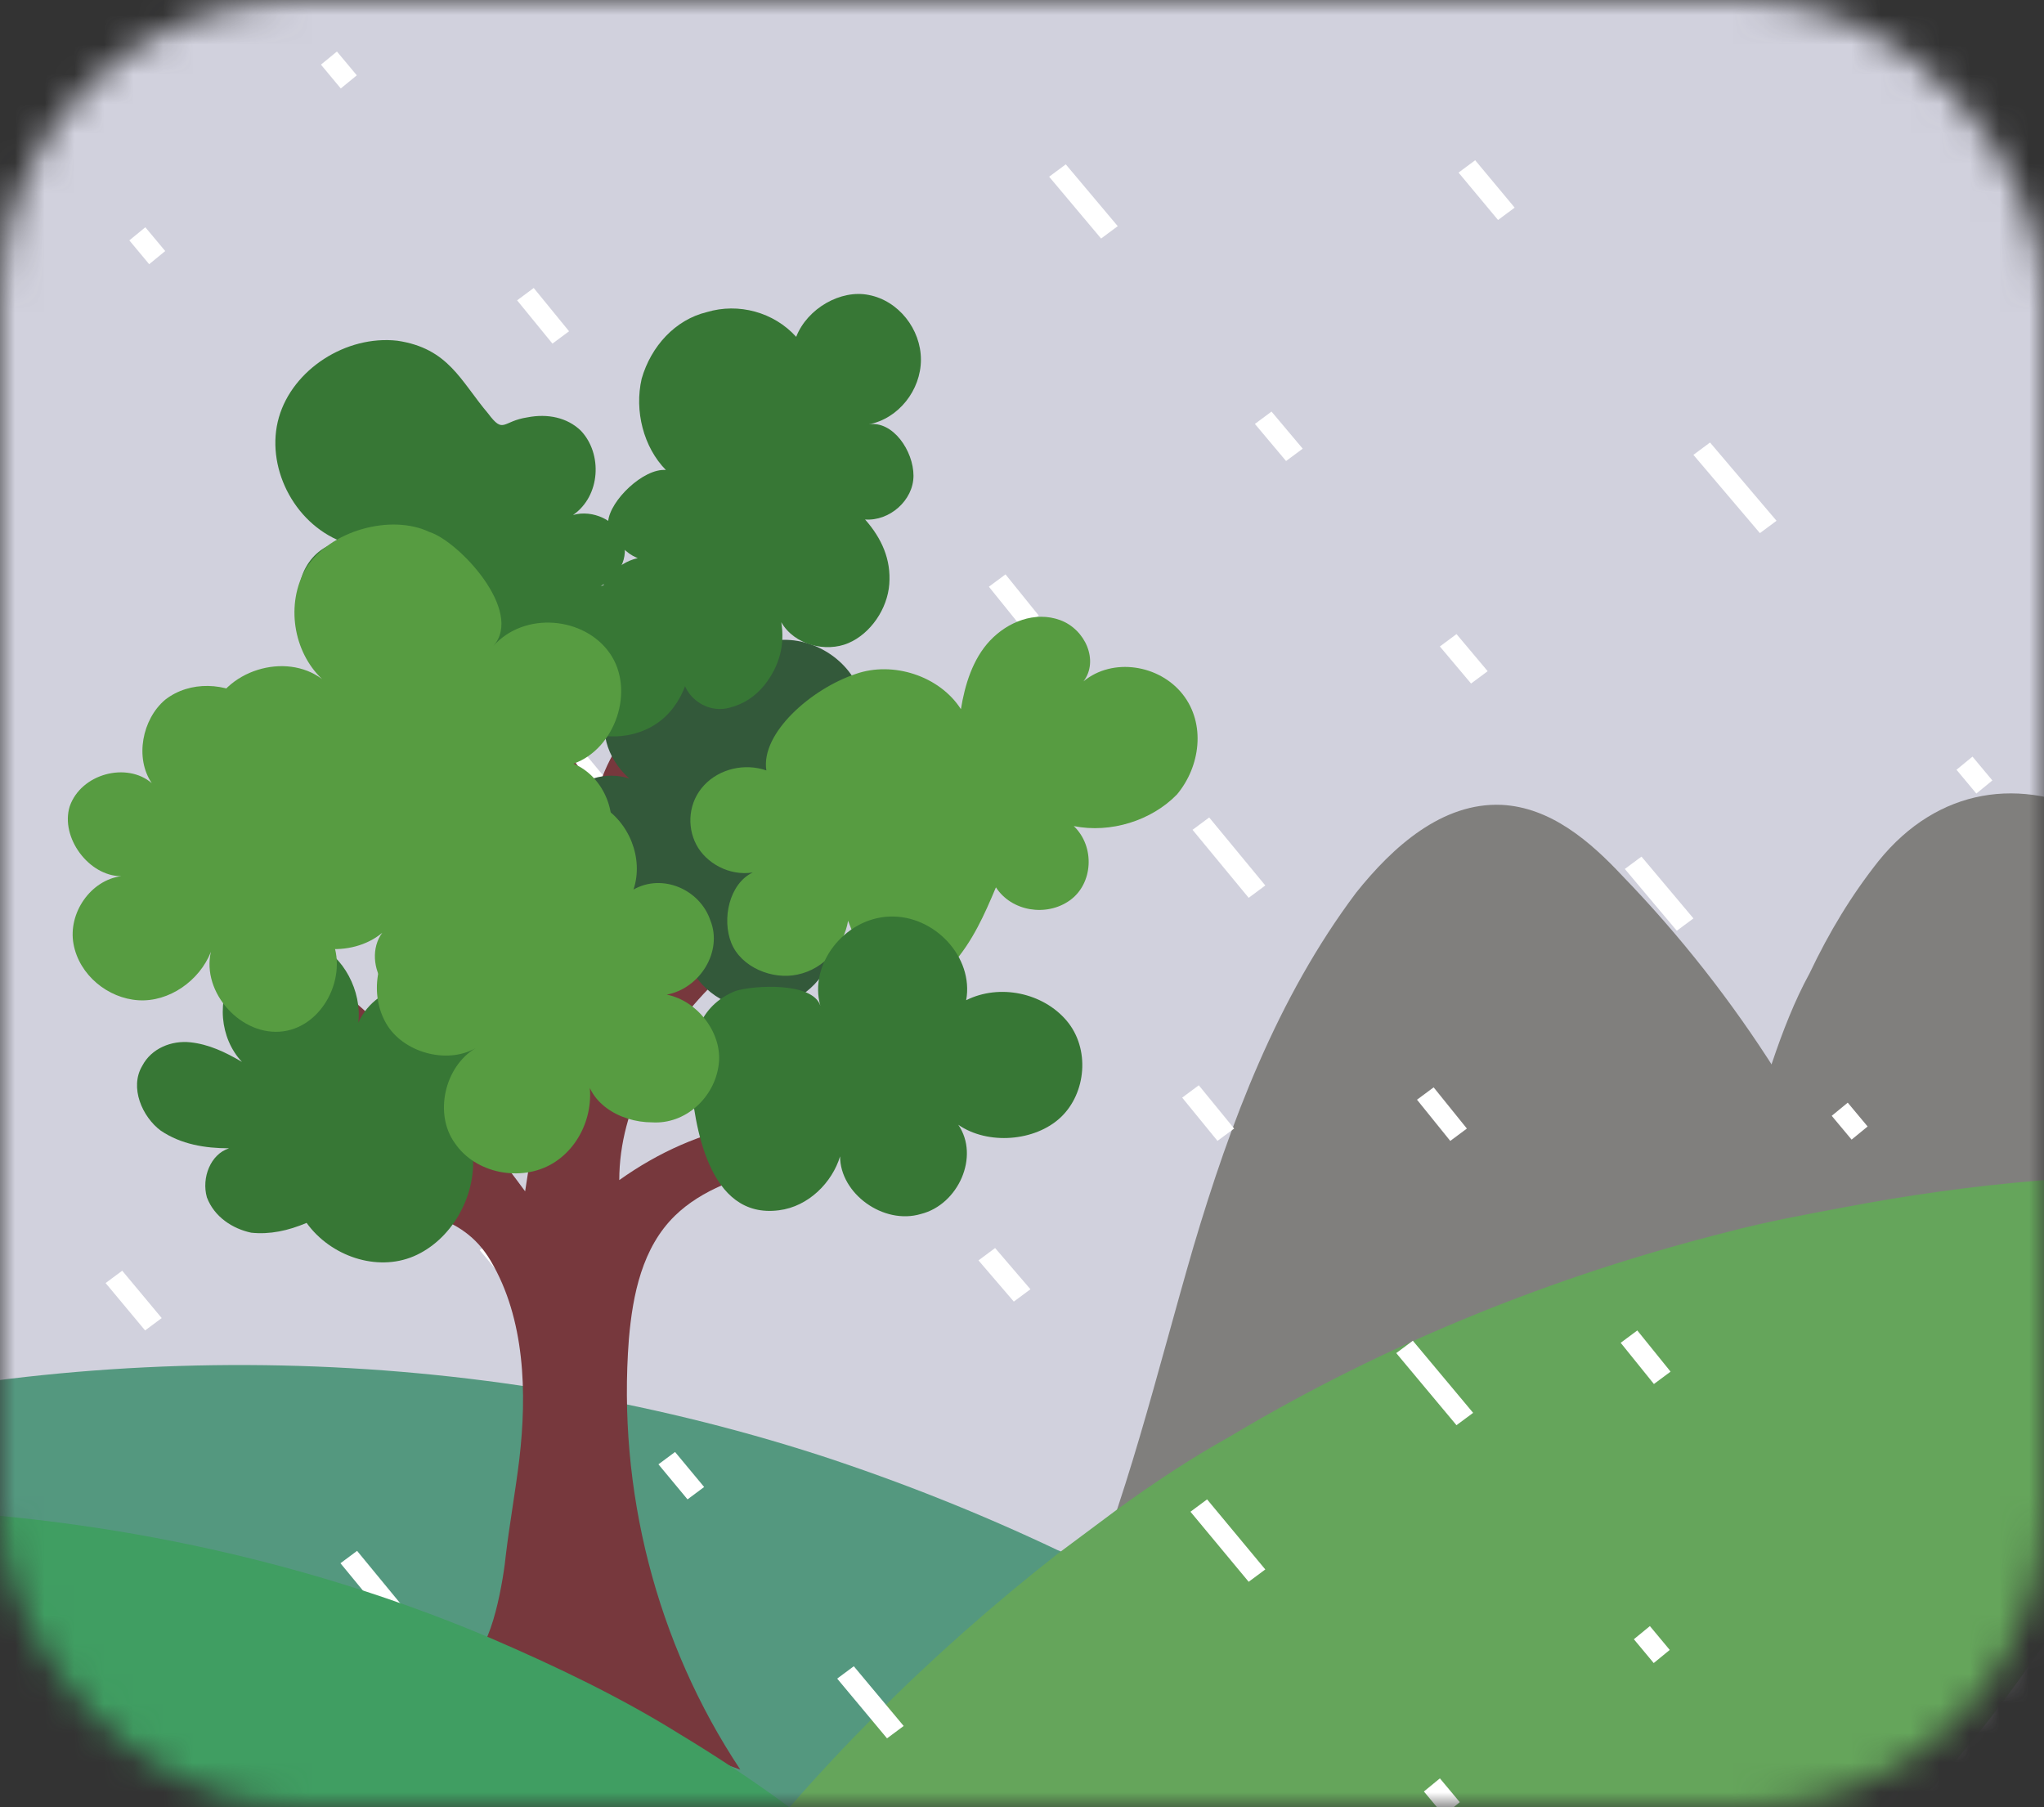 <svg width="69" height="61" viewBox="0 0 69 61" fill="none" xmlns="http://www.w3.org/2000/svg">
<rect x="0" y="0" width="69" height="61" fill="#333333" stroke="none"/>
<mask id="mask0_637_362" style="mask-type:alpha" maskUnits="userSpaceOnUse" x="0" y="0" width="69" height="61">
<rect width="69" height="61" rx="10" fill="#2B92D5"/>
</mask>
<g mask="url(#mask0_637_362)">
<path d="M69.162 30.375C69.162 30.932 69.162 31.419 69.092 31.975C69.022 33.852 68.812 35.73 68.461 37.538C68.391 37.886 68.32 38.164 68.25 38.442C66.076 48.109 60.112 56.384 51.904 61.53C46.572 64.938 40.328 67.024 33.593 67.302C33.031 67.302 32.4 67.372 31.838 67.372C27.769 67.372 23.84 66.746 20.192 65.564C11.984 62.921 5.038 57.566 0.478 50.543C-0.715 48.735 -1.697 46.857 -2.609 44.84C-4.503 40.459 -5.556 35.522 -5.556 30.375C-5.556 9.93 11.142 -6.621 31.768 -6.621C52.395 -6.621 69.162 9.93 69.162 30.375Z" fill="#39B8FF"/>
<path d="M79.607 28C79.607 28.707 79.607 29.325 79.517 30.032C79.427 32.417 79.158 34.803 78.709 37.1C78.619 37.541 78.53 37.895 78.44 38.248C75.657 50.528 68.026 61.041 57.523 67.579C50.7 71.908 42.711 74.558 34.093 74.912C33.374 74.912 32.566 75 31.848 75C26.642 75 21.614 74.205 16.946 72.703C6.443 69.346 -2.444 62.543 -8.28 53.62C-9.806 51.323 -11.063 48.938 -12.23 46.376C-14.653 40.81 -16 34.538 -16 28C-16 2.026 5.366 -19 31.759 -19C58.151 -19 79.607 2.026 79.607 28Z" fill="#D1D1DD"/>
<path d="M56.308 68.099C49.942 72.125 42.488 74.59 34.448 74.918C33.778 74.918 33.024 75 32.354 75C27.496 75 22.806 74.261 18.451 72.864C8.652 69.66 0.36 63.334 -5.084 55.037C-6.508 52.901 -7.68 50.683 -8.769 48.3C3.124 45.096 15.938 45.343 27.664 49.122C30.428 50.026 33.108 51.094 35.704 52.326C36.123 52.49 36.542 52.737 36.961 52.983C37.379 53.23 37.798 53.394 38.217 53.64C45.085 57.337 51.282 62.266 56.308 68.099Z" fill="#54987F"/>
<path d="M63.664 43.662C61.751 38.466 58.672 33.6 54.762 29.559C53.681 28.405 52.349 27.25 50.685 27.168C48.688 27.085 47.025 28.57 45.776 30.137C43.114 33.683 41.533 37.889 40.285 42.095C39.037 46.383 38.039 50.672 36.292 54.713C40.868 52.239 45.361 49.93 50.103 47.95C54.513 46.218 59.005 44.487 63.664 43.662Z" fill="#807F7D"/>
<path d="M76.561 32.941C76.477 35.167 76.228 37.394 75.812 39.538C75.728 39.951 75.645 40.28 75.562 40.61C69.572 42.177 63.581 43.827 57.591 45.394C57.757 45.394 57.84 45.229 57.924 45.064C58.34 44.239 58.423 42.095 58.506 41.353C58.506 41.27 58.506 41.27 58.506 41.188C58.756 39.456 59.172 37.641 59.837 35.827C60.17 34.837 60.586 33.765 61.085 32.858C61.751 31.456 62.5 30.219 63.415 29.064C65.412 26.59 68.24 26.178 70.903 27.58C73.066 28.9 74.98 30.796 76.561 32.941Z" fill="#807F7D"/>
<path d="M75.59 39.685C75.507 40.097 75.424 40.426 75.341 40.755C72.771 52.198 65.723 61.993 56.023 68.085C49.721 72.119 42.342 74.588 34.383 74.918C33.72 74.918 32.974 75 32.31 75C27.501 75 22.858 74.259 18.547 72.86C20.122 69.814 22.029 66.85 24.102 64.134C27.419 59.771 31.398 55.82 35.71 52.445C36.373 51.951 37.036 51.457 37.699 50.963C38.943 50.057 40.187 49.234 41.513 48.493C46.737 45.365 52.458 43.06 58.344 41.578C59.588 41.249 60.914 41.002 62.241 40.755C66.552 39.932 71.03 39.521 75.59 39.685Z" fill="#65A55B"/>
<path d="M55.696 54.889L55.155 55.333L55.825 56.137L56.366 55.694L55.696 54.889Z" fill="white"/>
<path d="M49.167 48.108L47.133 45.674L47.694 45.257L49.729 47.691L49.167 48.108ZM41.099 38.511L39.907 37.051L40.468 36.634L41.661 38.094L41.099 38.511Z" fill="white"/>
<path d="M33.873 29.889L32.68 28.428L33.242 28.011L34.434 29.471L33.873 29.889ZM26.717 21.196L24.682 18.762L25.244 18.344L27.278 20.778L26.717 21.196ZM18.649 11.599L17.456 10.138L18.017 9.721L19.21 11.182L18.649 11.599Z" fill="white"/>
<path d="M11.374 1.739L10.834 2.182L11.504 2.986L12.045 2.543L11.374 1.739Z" fill="white"/>
<path d="M13.668 55.41L11.493 52.768L12.054 52.35L14.229 54.993L13.668 55.41ZM4.898 44.909L3.565 43.31L4.126 42.893L5.459 44.492L4.898 44.909Z" fill="white"/>
<path d="M62.375 37.221L61.834 37.665L62.505 38.468L63.046 38.025L62.375 37.221Z" fill="white"/>
<path d="M56.605 31.418L54.85 29.332L55.412 28.915L57.166 31.001L56.605 31.418ZM49.659 23.073L48.606 21.822L49.168 21.404L50.22 22.656L49.659 23.073Z" fill="white"/>
<path d="M43.414 15.562L42.362 14.31L42.923 13.893L43.976 15.145L43.414 15.562ZM37.17 8.052L35.416 5.965L35.978 5.548L37.732 7.634L37.17 8.052ZM30.155 -0.293L29.102 -1.545L29.664 -1.962L30.716 -0.711L30.155 -0.293Z" fill="white"/>
<path d="M66.586 25.54L66.046 25.983L66.716 26.787L67.257 26.344L66.586 25.54Z" fill="white"/>
<path d="M59.41 17.996L57.165 15.354L57.726 14.937L59.971 17.579L59.41 17.996ZM50.57 7.426L49.237 5.826L49.798 5.409L51.131 7.009L50.57 7.426Z" fill="white"/>
<path d="M48.607 60.029L48.067 60.473L48.738 61.276L49.278 60.833L48.607 60.029Z" fill="white"/>
<path d="M42.152 53.394L40.187 51.029L40.748 50.612L42.713 52.977L42.152 53.394ZM34.224 43.936L33.031 42.545L33.592 42.128L34.785 43.519L34.224 43.936Z" fill="white"/>
<path d="M27.138 35.382L25.945 33.991L26.506 33.574L27.699 34.965L27.138 35.382ZM20.052 26.898L18.088 24.533L18.649 24.116L20.613 26.48L20.052 26.898ZM12.124 17.44L10.931 16.049L11.493 15.632L12.685 17.023L12.124 17.44Z" fill="white"/>
<path d="M4.906 7.671L4.366 8.114L5.036 8.918L5.577 8.474L4.906 7.671Z" fill="white"/>
<path d="M29.944 58.679L28.261 56.662L28.822 56.245L30.506 58.261L29.944 58.679ZM23.209 50.612L22.227 49.429L22.788 49.012L23.77 50.194L23.209 50.612Z" fill="white"/>
<path d="M17.176 43.379L16.193 42.197L16.755 41.78L17.737 42.962L17.176 43.379ZM11.142 36.147L9.458 34.13L10.02 33.713L11.703 35.729L11.142 36.147ZM4.407 28.149L3.425 26.967L3.986 26.55L4.968 27.732L4.407 28.149Z" fill="white"/>
<path d="M55.832 46.718L54.71 45.327L55.271 44.91L56.394 46.3L55.832 46.718Z" fill="white"/>
<path d="M48.957 38.512L47.834 37.121L48.396 36.704L49.518 38.095L48.957 38.512ZM42.152 30.306L40.257 28.011L40.819 27.594L42.713 29.889L42.152 30.306ZM34.504 21.196L33.382 19.805L33.943 19.388L35.066 20.779L34.504 21.196Z" fill="white"/>
<path d="M27.55 11.698L27.009 12.141L27.679 12.945L28.22 12.502L27.55 11.698Z" fill="white"/>
<path d="M20.905 39.835C20.905 37.371 22.267 35.034 24.083 33.202C25.899 31.433 28.104 30.106 30.31 28.843C26.613 29.474 23.175 31.369 21.035 34.339C20.321 30.043 21.878 25.368 25.121 22.335C22.721 22.778 20.71 24.547 20.127 26.884C18.57 23.978 15.781 21.704 12.603 20.819C14.03 21.893 15.457 22.967 16.624 24.294C17.792 25.621 18.765 27.2 19.024 28.906C19.219 30.296 19.024 31.685 18.829 33.075C18.44 35.476 18.116 37.75 17.727 40.214C16.105 38.003 14.289 35.918 12.279 34.086C11.435 33.328 10.463 32.507 9.295 32.633C10.787 33.328 11.954 34.465 12.927 35.792C13.835 37.055 14.549 38.445 15.197 39.835C12.992 39.645 10.722 39.393 8.517 39.203C9.684 39.709 10.917 40.151 12.149 40.467C13.9 40.909 15.586 40.909 16.559 42.551C17.727 44.51 17.792 47.037 17.532 49.248C17.403 50.322 17.208 51.396 17.078 52.47C17.013 53.165 16.624 55.755 15.846 56.008C15.197 56.197 14.808 57.461 15.327 57.966C15.781 58.408 16.43 58.345 17.013 58.345C19.738 58.282 22.462 58.787 24.991 59.735C22.137 55.439 20.84 50.259 21.229 45.205C21.359 43.689 21.683 42.109 22.786 41.035C23.694 40.151 24.991 39.709 26.288 39.393C27.521 39.014 28.753 38.698 29.985 38.319C26.742 37.245 23.564 37.94 20.905 39.835Z" fill="#77383D"/>
<path d="M23.919 24.234C23.854 23.063 24.83 21.892 26.002 21.645C27.238 21.399 28.539 22.138 28.994 23.248C29.45 24.357 28.929 25.713 27.823 26.33C28.734 25.775 30.166 26.022 30.751 26.885C31.337 27.748 31.142 29.042 30.296 29.72C29.45 30.398 28.149 30.398 27.238 29.843C28.084 30.521 28.344 31.569 27.953 32.556C27.498 33.542 26.392 34.158 25.286 34.035C24.18 33.912 23.269 33.049 23.073 32.001C22.748 32.987 21.382 33.85 20.341 33.603C19.3 33.357 18.519 32.371 18.649 31.323C18.779 30.337 19.82 29.474 20.861 29.474C20.081 29.597 19.235 29.104 18.974 28.364C18.714 27.624 19.04 26.761 19.755 26.392C20.471 26.022 21.447 26.145 21.967 26.761C21.056 26.33 20.406 25.467 20.406 24.542C20.406 23.618 21.252 22.631 22.228 22.631C23.204 22.447 24.18 23.309 23.919 24.234Z" fill="#33593A"/>
<path d="M15.961 38.96C16.085 40.417 15.213 41.875 13.966 42.406C12.719 42.936 11.161 42.406 10.35 41.279C9.727 41.544 9.103 41.677 8.48 41.61C7.856 41.478 7.233 41.08 6.984 40.417C6.797 39.755 7.108 38.96 7.732 38.761C6.921 38.761 6.111 38.628 5.425 38.164C4.802 37.701 4.365 36.707 4.802 35.978C5.113 35.381 5.799 35.116 6.423 35.183C7.046 35.249 7.607 35.514 8.168 35.845C7.42 35.05 7.295 33.725 7.919 32.797C8.48 31.869 9.727 31.472 10.662 31.869C11.597 32.267 12.22 33.46 12.096 34.52C12.719 33.128 14.714 32.797 15.711 33.857C16.709 34.917 16.397 37.038 15.088 37.701" fill="#377735"/>
<path d="M12.467 25.911C11.566 25.192 10.084 25.453 9.504 26.435C9.697 25.388 9.311 24.275 8.473 23.621C7.636 23.032 6.412 22.966 5.574 23.621C4.801 24.275 4.544 25.584 5.123 26.435C4.286 25.715 2.74 26.108 2.353 27.22C2.031 28.267 2.997 29.576 4.093 29.576C3.062 29.707 2.289 30.82 2.482 31.867C2.675 32.914 3.642 33.699 4.672 33.764C5.703 33.83 6.734 33.11 7.12 32.129C6.798 33.503 8.151 35.008 9.568 34.812C10.986 34.615 11.823 32.783 11.115 31.54C11.759 31.867 12.661 31.605 12.983 30.951C13.241 30.492 13.176 30.1 13.047 29.642C12.918 28.987 12.918 29.118 13.047 28.464C13.241 27.547 13.369 26.566 12.467 25.911Z" fill="#579C41"/>
<path d="M13.413 11.501C11.681 11.307 9.882 12.47 9.415 14.087C8.949 15.703 9.882 17.643 11.547 18.29C10.481 18.419 9.815 19.647 10.215 20.617C10.614 21.587 12.014 21.91 12.88 21.328C11.614 22.104 11.414 24.173 12.614 25.079C13.813 25.984 15.879 25.402 16.345 23.98C15.879 24.885 16.478 26.113 17.478 26.242C18.477 26.436 19.477 25.467 19.344 24.497C20.343 25.079 21.676 24.949 22.476 24.173C23.275 23.398 23.542 22.104 23.075 21.134C22.542 20.165 21.343 19.583 20.277 19.777C20.876 19.518 21.276 18.807 21.01 18.16C20.81 17.578 20.01 17.19 19.344 17.384C20.277 16.738 20.343 15.315 19.61 14.54C19.144 14.087 18.477 13.958 17.811 14.087C16.945 14.216 17.012 14.669 16.478 13.958C15.546 12.858 15.146 11.759 13.413 11.501Z" fill="#377735"/>
<path d="M22.478 15.865C21.724 15.095 21.41 13.874 21.661 12.783C21.975 11.691 22.792 10.792 23.861 10.535C24.929 10.214 26.123 10.535 26.877 11.37C27.254 10.407 28.386 9.764 29.328 9.957C30.334 10.15 31.088 11.113 31.088 12.14C31.088 13.168 30.334 14.131 29.328 14.324C30.145 14.196 30.837 15.223 30.837 16.058C30.837 16.893 30.02 17.599 29.203 17.535C29.768 18.177 30.082 18.884 30.02 19.718C29.957 20.553 29.391 21.388 28.637 21.709C27.883 22.03 26.814 21.774 26.374 21.003C26.5 21.774 26.312 22.48 25.809 23.122C25.495 23.508 25.117 23.764 24.615 23.893C24.112 24.021 23.609 23.829 23.295 23.443C22.981 23.058 22.918 22.48 23.232 22.095C22.666 22.608 21.598 22.544 20.97 22.095C20.341 21.645 20.027 20.746 20.278 19.975C20.53 19.205 21.347 18.691 22.101 18.819C21.472 19.14 20.655 18.306 20.53 17.599C20.593 16.893 21.724 15.801 22.478 15.865Z" fill="#377735"/>
<path d="M25.87 26.006C25.148 25.755 24.294 25.943 23.768 26.507C23.243 27.071 23.177 27.885 23.506 28.512C23.834 29.138 24.622 29.576 25.41 29.451C24.622 29.827 24.359 31.017 24.688 31.832C25.016 32.646 26.067 33.084 26.921 32.897C27.84 32.709 28.497 31.894 28.629 31.08C28.826 31.581 29.023 32.145 29.351 32.521C29.68 32.959 30.205 33.272 30.73 33.272C31.256 33.272 31.781 32.897 32.175 32.521C32.832 31.769 33.226 30.892 33.62 29.952C34.146 30.767 35.328 30.955 36.116 30.391C36.904 29.827 36.97 28.574 36.248 27.885C37.496 28.136 38.875 27.697 39.729 26.82C40.517 25.881 40.714 24.44 39.926 23.438C39.138 22.435 37.561 22.185 36.576 22.999C37.102 22.31 36.642 21.245 35.788 20.932C34.934 20.619 34.015 20.995 33.423 21.621C32.832 22.247 32.57 23.124 32.438 23.939C31.716 22.811 30.139 22.31 28.891 22.748C27.381 23.25 25.673 24.753 25.87 26.006Z" fill="#579C41"/>
<path d="M26.297 40.853C27.295 40.728 28.093 39.912 28.359 39.034C28.359 40.289 29.822 41.355 31.085 40.979C32.349 40.665 33.08 39.034 32.349 37.967C33.346 38.657 34.942 38.532 35.807 37.716C36.671 36.9 36.804 35.394 36.006 34.453C35.208 33.512 33.745 33.198 32.615 33.763C32.881 32.32 31.551 30.877 30.021 30.939C28.492 31.002 27.295 32.571 27.694 33.951C27.428 33.136 25.433 33.261 24.834 33.449C23.571 33.951 23.305 35.144 23.305 36.336C23.438 37.967 23.903 41.167 26.297 40.853Z" fill="#377735"/>
<path d="M10.321 19.201C9.645 20.38 9.891 21.993 10.874 22.924C9.645 21.993 7.555 22.614 7.063 24.165C6.571 25.654 7.923 27.454 9.522 27.392C8.477 28.323 8.354 30.06 9.215 31.115C10.075 32.17 11.858 32.356 12.903 31.488C12.534 31.984 12.596 32.729 12.965 33.225C13.334 33.721 13.949 33.97 14.502 34.032C15.609 34.156 16.715 33.659 17.33 32.791C17.945 31.922 18.068 30.681 17.637 29.688C18.621 30.184 20.035 29.688 20.466 28.633C20.957 27.578 20.404 26.213 19.359 25.779C20.773 25.282 21.449 23.296 20.588 22.055C19.728 20.814 17.699 20.628 16.654 21.807C17.699 20.628 15.486 18.27 14.502 17.96C13.211 17.339 11.12 17.898 10.321 19.201Z" fill="#579C41"/>
<path d="M21.385 30.027C21.736 28.984 21.245 27.733 20.262 27.176C19.28 26.62 17.947 26.759 17.175 27.524C16.404 28.289 16.193 29.61 16.755 30.584C15.632 30.306 14.369 30.584 13.527 31.418C12.685 32.253 12.475 33.574 13.036 34.548C13.598 35.521 15.071 35.939 16.053 35.382C15.001 36.008 14.65 37.608 15.351 38.581C16.053 39.624 17.596 39.903 18.649 39.277C19.701 38.651 20.192 37.26 19.771 36.078C19.771 37.19 20.894 37.886 22.016 37.886C23.139 37.955 24.121 37.051 24.261 35.939C24.402 34.895 23.56 33.783 22.508 33.574C23.63 33.365 24.402 32.114 23.981 31.071C23.63 30.027 22.367 29.471 21.385 30.027Z" fill="#579C41"/>
<path d="M33.812 67.7C33.117 67.7 32.336 67.769 31.642 67.769C26.607 67.769 21.745 67.145 17.231 65.966C7.074 63.261 -1.52 57.921 -7.162 50.916C1.085 50.708 9.332 52.234 16.537 55.285C18.794 56.257 20.964 57.297 22.961 58.545C27.214 61.111 30.86 64.163 33.812 67.7Z" fill="#409E62"/>
</g>
</svg>
